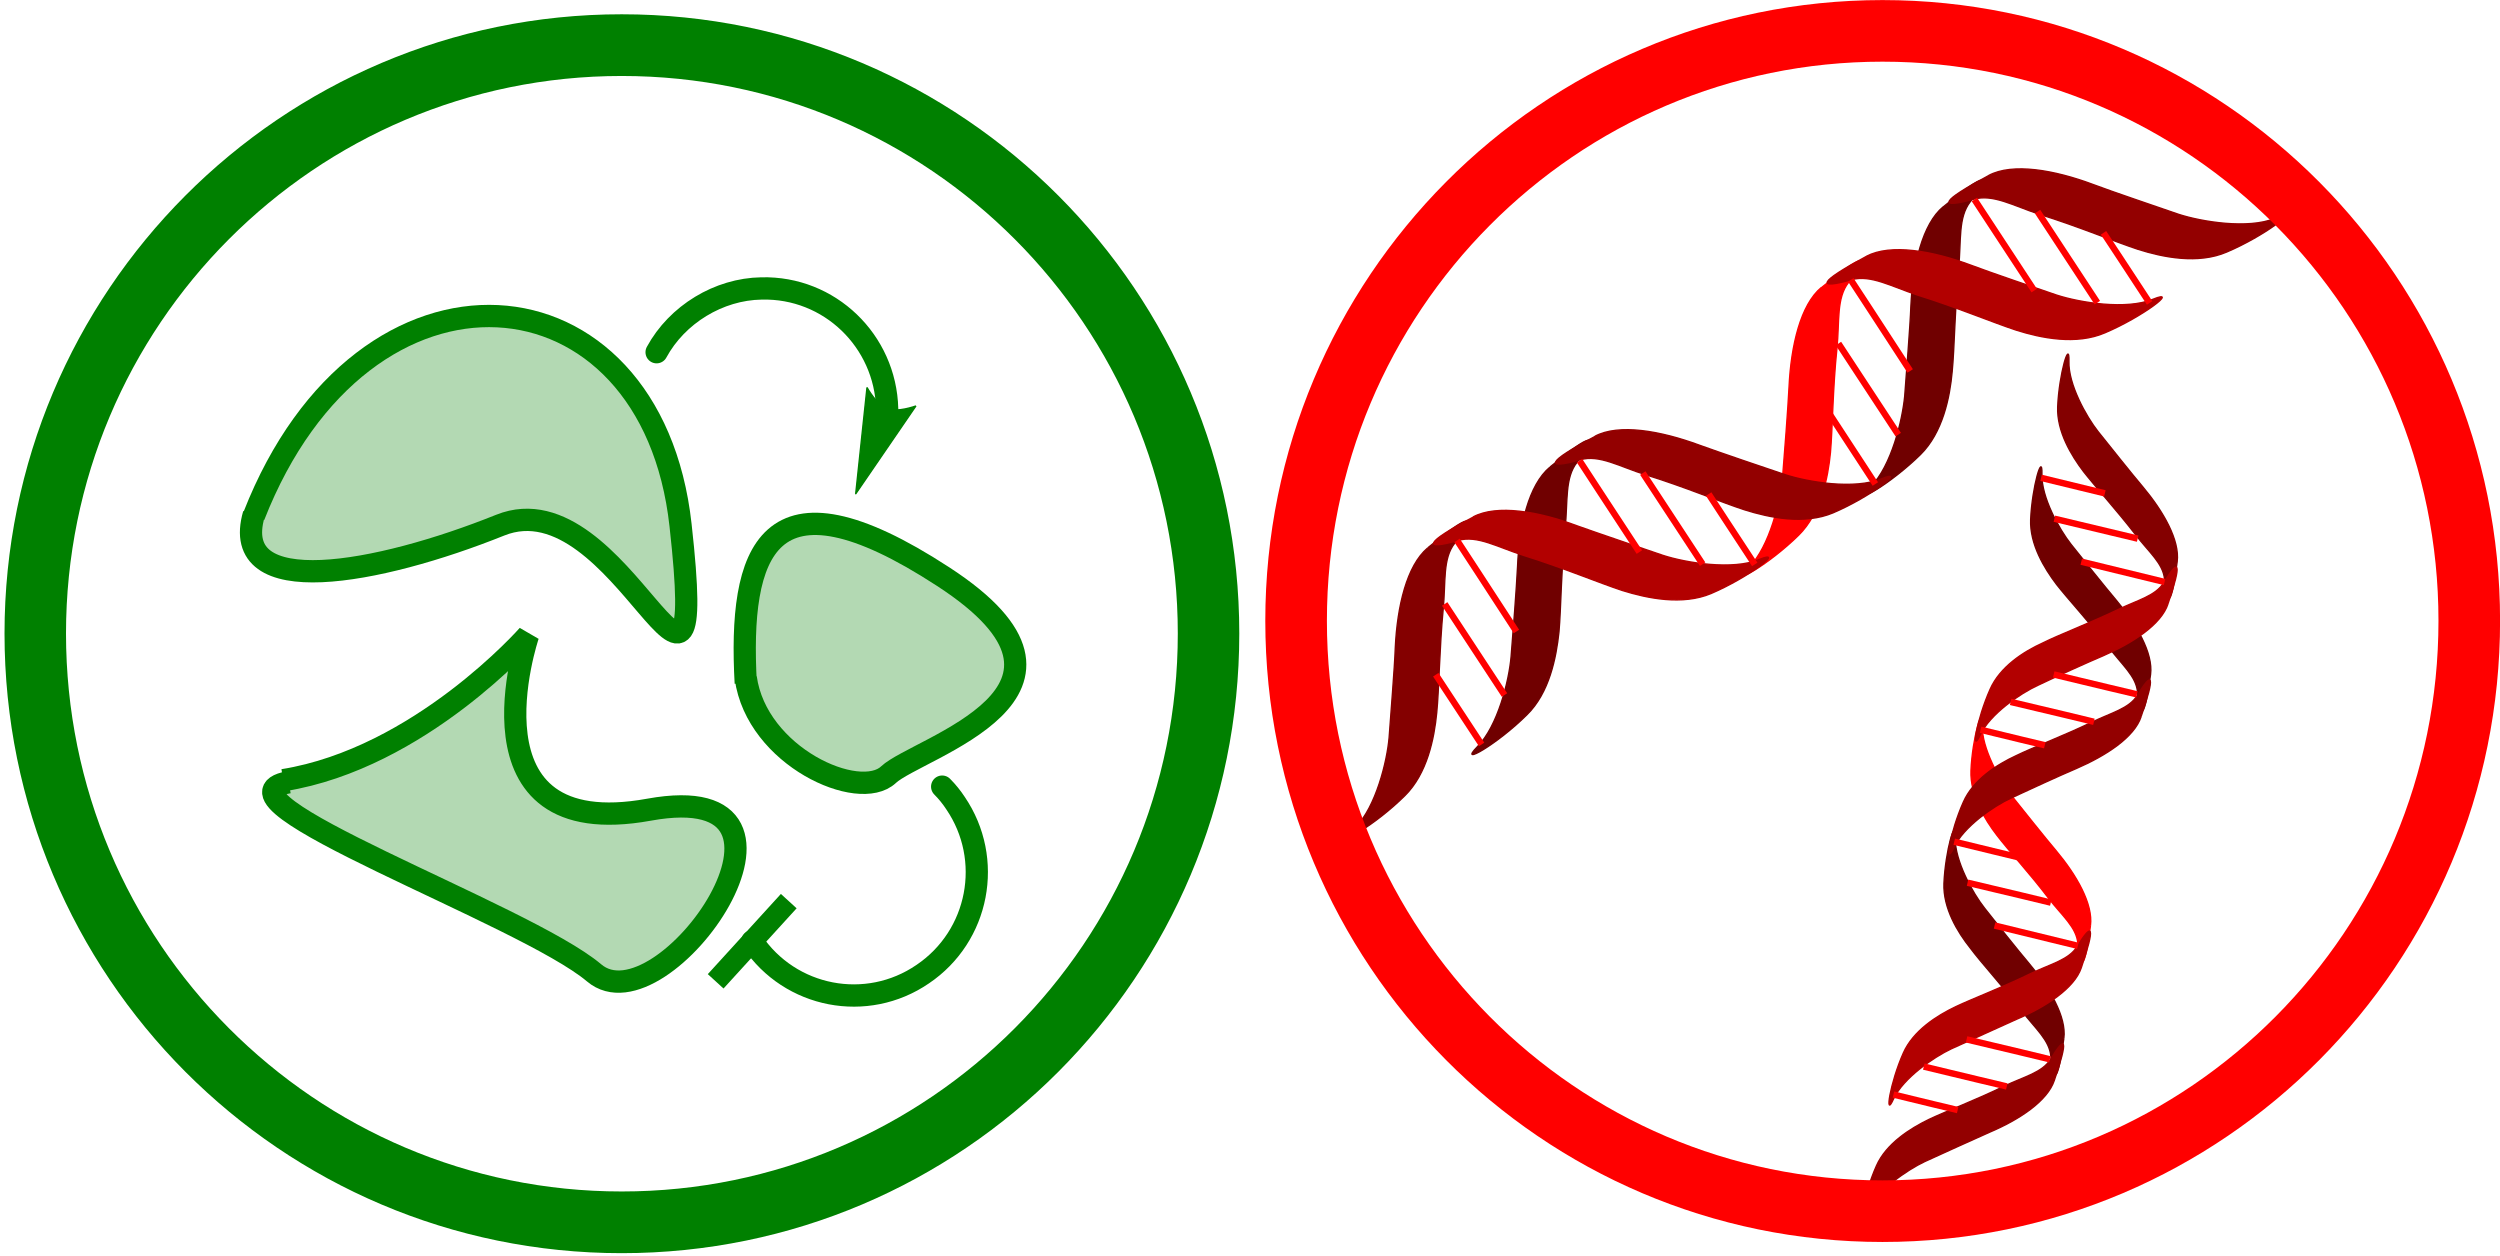 <?xml version="1.0" encoding="UTF-8" standalone="no"?>
<!-- Created with Inkscape (http://www.inkscape.org/) -->

<svg
   xmlns:dc="http://purl.org/dc/elements/1.1/"
   xmlns:cc="http://creativecommons.org/ns#"
   xmlns:rdf="http://www.w3.org/1999/02/22-rdf-syntax-ns#"
   xmlns:svg="http://www.w3.org/2000/svg"
   xmlns="http://www.w3.org/2000/svg"
   xmlns:sodipodi="http://sodipodi.sourceforge.net/DTD/sodipodi-0.dtd"
   xmlns:inkscape="http://www.inkscape.org/namespaces/inkscape"
   width="18.222mm"
   height="9.153mm"
   viewBox="0 0 18.222 9.153"
   version="1.1"
   id="svg8"
   inkscape:version="0.92.4 (5da689c313, 2019-01-14)"
   sodipodi:docname="rna_pep_thumb.svg">
  <defs
     id="defs2">
    <pattern
       y="0"
       x="0"
       height="6"
       width="6"
       patternUnits="userSpaceOnUse"
       id="EMFhbasepattern" />
  </defs>
  <sodipodi:namedview
     id="base"
     pagecolor="#ffffff"
     bordercolor="#666666"
     borderopacity="1.0"
     inkscape:pageopacity="0.0"
     inkscape:pageshadow="2"
     inkscape:zoom="7.9195959"
     inkscape:cx="7.2759458"
     inkscape:cy="4.5025303"
     inkscape:document-units="mm"
     inkscape:current-layer="layer1"
     showgrid="false"
     inkscape:window-width="1920"
     inkscape:window-height="986"
     inkscape:window-x="-11"
     inkscape:window-y="-11"
     inkscape:window-maximized="1"
     fit-margin-top="0"
     fit-margin-left="0"
     fit-margin-right="0"
     fit-margin-bottom="0" />
  <g
     inkscape:label="Layer 1"
     inkscape:groupmode="layer"
     id="layer1"
     transform="translate(-4.913,-131.517)">
    <path
       id="path13"
       d="m 19.077,133.024 c -0.152,0.125 -0.222,0.426 -0.236,0.724 -0.005,0.148 -0.035,0.511 -0.045,0.656 -0.017,0.178 -0.097,0.508 -0.246,0.659 -0.147,0.15 0.147,-0.022 0.361,-0.233 0.162,-0.16 0.214,-0.416 0.231,-0.604 0.017,-0.17 0.02,-0.471 0.047,-0.756 0.02,-0.198 -0.005,-0.368 0.085,-0.483 0.167,-0.21 0.117,-0.223 -0.197,0.038"
       style="fill:none;stroke:#700000;stroke-width:0.01px;stroke-linecap:butt;stroke-linejoin:miter;stroke-miterlimit:2;stroke-dasharray:none;stroke-opacity:1"
       inkscape:connector-curvature="0" />
    <path
       id="path15"
       d="m 19.077,133.024 c -0.152,0.125 -0.222,0.426 -0.236,0.724 -0.005,0.148 -0.035,0.511 -0.045,0.656 -0.017,0.178 -0.097,0.508 -0.246,0.659 -0.147,0.15 0.147,-0.022 0.361,-0.233 0.162,-0.16 0.214,-0.416 0.231,-0.604 0.017,-0.17 0.02,-0.471 0.047,-0.756 0.02,-0.198 -0.005,-0.368 0.085,-0.483 0.167,-0.21 0.117,-0.223 -0.197,0.038 z"
       style="fill:#700000;fill-opacity:1;fill-rule:nonzero;stroke:none;stroke-width:0.066"
       inkscape:connector-curvature="0" />
    <path
       id="path17"
       d="m 16.21,134.922 c -0.154,0.128 -0.224,0.426 -0.236,0.726 -0.007,0.148 -0.035,0.511 -0.047,0.656 -0.015,0.175 -0.097,0.506 -0.246,0.656 -0.147,0.15 0.147,-0.02 0.361,-0.233 0.164,-0.16 0.214,-0.416 0.234,-0.604 0.015,-0.168 0.017,-0.471 0.045,-0.754 0.02,-0.2 -0.003,-0.371 0.087,-0.483 0.164,-0.213 0.115,-0.225 -0.197,0.035"
       style="fill:none;stroke:#700000;stroke-width:0.01px;stroke-linecap:butt;stroke-linejoin:miter;stroke-miterlimit:2;stroke-dasharray:none;stroke-opacity:1"
       inkscape:connector-curvature="0" />
    <path
       id="path19"
       d="m 16.21,134.922 c -0.154,0.128 -0.224,0.426 -0.236,0.726 -0.007,0.148 -0.035,0.511 -0.047,0.656 -0.015,0.175 -0.097,0.506 -0.246,0.656 -0.147,0.15 0.147,-0.02 0.361,-0.233 0.164,-0.16 0.214,-0.416 0.234,-0.604 0.015,-0.168 0.017,-0.471 0.045,-0.754 0.02,-0.2 -0.003,-0.371 0.087,-0.483 0.164,-0.213 0.115,-0.225 -0.197,0.035 z"
       style="fill:#700000;fill-opacity:1;fill-rule:nonzero;stroke:none;stroke-width:0.066"
       inkscape:connector-curvature="0" />
    <path
       id="path21"
       d="m 18.189,133.612 c -0.152,0.125 -0.222,0.426 -0.236,0.724 -0.007,0.148 -0.035,0.511 -0.047,0.656 -0.015,0.178 -0.095,0.508 -0.244,0.659 -0.149,0.15 0.147,-0.022 0.361,-0.233 0.162,-0.16 0.214,-0.416 0.232,-0.604 0.015,-0.17 0.017,-0.471 0.047,-0.756 0.02,-0.198 -0.005,-0.368 0.085,-0.483 0.167,-0.21 0.117,-0.223 -0.197,0.038"
       style="fill:none;stroke:#ff0000;stroke-width:0.01px;stroke-linecap:butt;stroke-linejoin:miter;stroke-miterlimit:2;stroke-dasharray:none;stroke-opacity:1"
       inkscape:connector-curvature="0" />
    <path
       id="path23"
       d="m 18.189,133.612 c -0.152,0.125 -0.222,0.426 -0.236,0.724 -0.007,0.148 -0.035,0.511 -0.047,0.656 -0.015,0.178 -0.095,0.508 -0.244,0.659 -0.149,0.15 0.147,-0.022 0.361,-0.233 0.162,-0.16 0.214,-0.416 0.232,-0.604 0.015,-0.17 0.017,-0.471 0.047,-0.756 0.02,-0.198 -0.005,-0.368 0.085,-0.483 0.167,-0.21 0.117,-0.223 -0.197,0.038 z"
       style="fill:#ff0000;fill-opacity:1;fill-rule:nonzero;stroke:none;stroke-width:0.066"
       inkscape:connector-curvature="0" />
    <path
       id="path25"
       d="m 18.517,133.385 c 0.177,-0.093 0.48,-0.04 0.762,0.065 0.139,0.053 0.485,0.17 0.625,0.218 0.169,0.055 0.508,0.11 0.702,0.03 0.197,-0.08 -0.075,0.128 -0.351,0.245 -0.209,0.09 -0.465,0.038 -0.647,-0.02 -0.162,-0.053 -0.443,-0.17 -0.717,-0.255 -0.192,-0.063 -0.341,-0.15 -0.48,-0.113 -0.259,0.073 -0.251,0.022 0.107,-0.17"
       style="fill:none;stroke:#b20000;stroke-width:0.01px;stroke-linecap:butt;stroke-linejoin:miter;stroke-miterlimit:2;stroke-dasharray:none;stroke-opacity:1"
       inkscape:connector-curvature="0" />
    <path
       id="path27"
       d="m 18.517,133.385 c 0.177,-0.093 0.48,-0.04 0.762,0.065 0.139,0.053 0.485,0.17 0.625,0.218 0.169,0.055 0.508,0.11 0.702,0.03 0.197,-0.08 -0.075,0.128 -0.351,0.245 -0.209,0.09 -0.465,0.038 -0.647,-0.02 -0.162,-0.053 -0.443,-0.17 -0.717,-0.255 -0.192,-0.063 -0.341,-0.15 -0.48,-0.113 -0.259,0.073 -0.251,0.022 0.107,-0.17 z"
       style="fill:#b20000;fill-opacity:1;fill-rule:nonzero;stroke:none;stroke-width:0.066"
       inkscape:connector-curvature="0" />
    <path
       id="path29"
       d="m 15.319,135.511 c -0.152,0.128 -0.222,0.426 -0.236,0.726 -0.005,0.148 -0.035,0.511 -0.045,0.656 -0.015,0.175 -0.097,0.506 -0.246,0.656 -0.147,0.15 0.147,-0.02 0.361,-0.233 0.162,-0.16 0.214,-0.416 0.232,-0.604 0.017,-0.168 0.02,-0.471 0.047,-0.754 0.02,-0.2 -0.005,-0.371 0.085,-0.483 0.167,-0.213 0.117,-0.225 -0.197,0.035"
       style="fill:none;stroke:#840000;stroke-width:0.01px;stroke-linecap:butt;stroke-linejoin:miter;stroke-miterlimit:2;stroke-dasharray:none;stroke-opacity:1"
       inkscape:connector-curvature="0" />
    <path
       id="path31"
       d="m 15.319,135.511 c -0.152,0.128 -0.222,0.426 -0.236,0.726 -0.005,0.148 -0.035,0.511 -0.045,0.656 -0.015,0.175 -0.097,0.506 -0.246,0.656 -0.147,0.15 0.147,-0.02 0.361,-0.233 0.162,-0.16 0.214,-0.416 0.232,-0.604 0.017,-0.168 0.02,-0.471 0.047,-0.754 0.02,-0.2 -0.005,-0.371 0.085,-0.483 0.167,-0.213 0.117,-0.225 -0.197,0.035 z"
       style="fill:#840000;fill-opacity:1;fill-rule:nonzero;stroke:none;stroke-width:0.066"
       inkscape:connector-curvature="0" />
    <path
       id="path33"
       d="m 15.65,135.285 c 0.174,-0.093 0.478,-0.04 0.759,0.065 0.139,0.05 0.488,0.168 0.625,0.215 0.169,0.055 0.508,0.11 0.702,0.03 0.197,-0.08 -0.075,0.13 -0.351,0.248 -0.209,0.088 -0.465,0.035 -0.647,-0.022 -0.162,-0.053 -0.443,-0.17 -0.717,-0.255 -0.192,-0.06 -0.339,-0.15 -0.48,-0.11 -0.256,0.073 -0.251,0.02 0.11,-0.17"
       style="fill:none;stroke:#b20000;stroke-width:0.01px;stroke-linecap:butt;stroke-linejoin:miter;stroke-miterlimit:2;stroke-dasharray:none;stroke-opacity:1"
       inkscape:connector-curvature="0" />
    <path
       id="path35"
       d="m 15.65,135.285 c 0.174,-0.093 0.478,-0.04 0.759,0.065 0.139,0.05 0.488,0.168 0.625,0.215 0.169,0.055 0.508,0.11 0.702,0.03 0.197,-0.08 -0.075,0.13 -0.351,0.248 -0.209,0.088 -0.465,0.035 -0.647,-0.022 -0.162,-0.053 -0.443,-0.17 -0.717,-0.255 -0.192,-0.06 -0.339,-0.15 -0.48,-0.11 -0.256,0.073 -0.251,0.02 0.11,-0.17 z"
       style="fill:#b20000;fill-opacity:1;fill-rule:nonzero;stroke:none;stroke-width:0.066"
       inkscape:connector-curvature="0" />
    <path
       id="path37"
       d="m 19.408,132.796 c 0.174,-0.093 0.478,-0.04 0.759,0.065 0.139,0.053 0.488,0.17 0.625,0.218 0.169,0.055 0.508,0.11 0.702,0.03 0.197,-0.08 -0.075,0.128 -0.351,0.245 -0.209,0.09 -0.465,0.038 -0.647,-0.02 -0.162,-0.053 -0.443,-0.17 -0.717,-0.255 -0.192,-0.063 -0.339,-0.15 -0.48,-0.11 -0.259,0.07 -0.251,0.02 0.11,-0.173"
       style="fill:none;stroke:#930000;stroke-width:0.01px;stroke-linecap:butt;stroke-linejoin:miter;stroke-miterlimit:2;stroke-dasharray:none;stroke-opacity:1"
       inkscape:connector-curvature="0" />
    <path
       id="path39"
       d="m 19.408,132.796 c 0.174,-0.093 0.478,-0.04 0.759,0.065 0.139,0.053 0.488,0.17 0.625,0.218 0.169,0.055 0.508,0.11 0.702,0.03 0.197,-0.08 -0.075,0.128 -0.351,0.245 -0.209,0.09 -0.465,0.038 -0.647,-0.02 -0.162,-0.053 -0.443,-0.17 -0.717,-0.255 -0.192,-0.063 -0.339,-0.15 -0.48,-0.11 -0.259,0.07 -0.251,0.02 0.11,-0.173 z"
       style="fill:#930000;fill-opacity:1;fill-rule:nonzero;stroke:none;stroke-width:0.066"
       inkscape:connector-curvature="0" />
    <path
       id="path41"
       d="m 16.538,134.697 c 0.174,-0.093 0.478,-0.04 0.762,0.065 0.137,0.05 0.485,0.168 0.625,0.215 0.167,0.055 0.505,0.11 0.702,0.03 0.194,-0.08 -0.077,0.13 -0.353,0.248 -0.209,0.088 -0.465,0.035 -0.645,-0.022 -0.164,-0.053 -0.443,-0.17 -0.719,-0.255 -0.192,-0.06 -0.339,-0.15 -0.478,-0.11 -0.259,0.073 -0.254,0.02 0.107,-0.17"
       style="fill:none;stroke:#930000;stroke-width:0.01px;stroke-linecap:butt;stroke-linejoin:miter;stroke-miterlimit:2;stroke-dasharray:none;stroke-opacity:1"
       inkscape:connector-curvature="0" />
    <path
       id="path43"
       d="m 16.538,134.697 c 0.174,-0.093 0.478,-0.04 0.762,0.065 0.137,0.05 0.485,0.168 0.625,0.215 0.167,0.055 0.505,0.11 0.702,0.03 0.194,-0.08 -0.077,0.13 -0.353,0.248 -0.209,0.088 -0.465,0.035 -0.645,-0.022 -0.164,-0.053 -0.443,-0.17 -0.719,-0.255 -0.192,-0.06 -0.339,-0.15 -0.478,-0.11 -0.259,0.073 -0.254,0.02 0.107,-0.17 z"
       style="fill:#930000;fill-opacity:1;fill-rule:nonzero;stroke:none;stroke-width:0.066"
       inkscape:connector-curvature="0" />
    <path
       id="path45"
       d="m 16.426,134.875 c 0,0 0.266,0.408 0.436,0.666"
       style="fill:none;stroke:#ff0000;stroke-width:0.047px;stroke-linecap:butt;stroke-linejoin:miter;stroke-miterlimit:2;stroke-dasharray:none;stroke-opacity:1"
       inkscape:connector-curvature="0" />
    <path
       id="path47"
       d="m 16.887,134.965 c 0,0 0.266,0.406 0.436,0.664"
       style="fill:none;stroke:#ff0000;stroke-width:0.047px;stroke-linecap:butt;stroke-linejoin:miter;stroke-miterlimit:2;stroke-dasharray:none;stroke-opacity:1"
       inkscape:connector-curvature="0" />
    <path
       id="path49"
       d="m 17.367,135.118 c 0,0 0.204,0.313 0.336,0.513"
       style="fill:none;stroke:#ff0000;stroke-width:0.047px;stroke-linecap:butt;stroke-linejoin:miter;stroke-miterlimit:2;stroke-dasharray:none;stroke-opacity:1"
       inkscape:connector-curvature="0" />
    <path
       id="path51"
       d="m 18.248,134.534 c 0,0 0.204,0.313 0.334,0.511"
       style="fill:none;stroke:#ff0000;stroke-width:0.047px;stroke-linecap:butt;stroke-linejoin:miter;stroke-miterlimit:2;stroke-dasharray:none;stroke-opacity:1"
       inkscape:connector-curvature="0" />
    <path
       id="path53"
       d="m 18.313,134.021 c 0,0 0.266,0.406 0.436,0.664"
       style="fill:none;stroke:#ff0000;stroke-width:0.047px;stroke-linecap:butt;stroke-linejoin:miter;stroke-miterlimit:2;stroke-dasharray:none;stroke-opacity:1"
       inkscape:connector-curvature="0" />
    <path
       id="path55"
       d="m 18.403,133.557 c 0,0 0.266,0.406 0.433,0.664"
       style="fill:none;stroke:#ff0000;stroke-width:0.047px;stroke-linecap:butt;stroke-linejoin:miter;stroke-miterlimit:2;stroke-dasharray:none;stroke-opacity:1"
       inkscape:connector-curvature="0" />
    <path
       id="path57"
       d="m 19.304,132.971 c 0,0 0.266,0.406 0.436,0.664"
       style="fill:none;stroke:#ff0000;stroke-width:0.047px;stroke-linecap:butt;stroke-linejoin:miter;stroke-miterlimit:2;stroke-dasharray:none;stroke-opacity:1"
       inkscape:connector-curvature="0" />
    <path
       id="path59"
       d="m 19.764,133.059 c 0,0 0.266,0.406 0.436,0.664"
       style="fill:none;stroke:#ff0000;stroke-width:0.047px;stroke-linecap:butt;stroke-linejoin:miter;stroke-miterlimit:2;stroke-dasharray:none;stroke-opacity:1"
       inkscape:connector-curvature="0" />
    <path
       id="path61"
       d="m 20.245,133.214 c 0,0 0.207,0.313 0.336,0.511"
       style="fill:none;stroke:#ff0000;stroke-width:0.047px;stroke-linecap:butt;stroke-linejoin:miter;stroke-miterlimit:2;stroke-dasharray:none;stroke-opacity:1"
       inkscape:connector-curvature="0" />
    <path
       id="path63"
       d="m 15.378,136.435 c 0,0 0.204,0.311 0.334,0.508"
       style="fill:none;stroke:#ff0000;stroke-width:0.047px;stroke-linecap:butt;stroke-linejoin:miter;stroke-miterlimit:2;stroke-dasharray:none;stroke-opacity:1"
       inkscape:connector-curvature="0" />
    <path
       id="path65"
       d="m 15.443,135.919 c 0,0 0.266,0.406 0.436,0.664"
       style="fill:none;stroke:#ff0000;stroke-width:0.047px;stroke-linecap:butt;stroke-linejoin:miter;stroke-miterlimit:2;stroke-dasharray:none;stroke-opacity:1"
       inkscape:connector-curvature="0" />
    <path
       id="path67"
       d="m 15.533,135.456 c 0,0 0.266,0.406 0.433,0.664"
       style="fill:none;stroke:#ff0000;stroke-width:0.047px;stroke-linecap:butt;stroke-linejoin:miter;stroke-miterlimit:2;stroke-dasharray:none;stroke-opacity:1"
       inkscape:connector-curvature="0" />
    <path
       id="path69"
       d="m 19.956,139.085 c 0.02,-0.155 -0.102,-0.366 -0.254,-0.546 -0.075,-0.088 -0.254,-0.313 -0.324,-0.403 -0.087,-0.11 -0.217,-0.346 -0.214,-0.511 0.005,-0.168 -0.072,0.093 -0.082,0.331 -0.007,0.18 0.1,0.356 0.192,0.471 0.08,0.108 0.241,0.283 0.378,0.461 0.095,0.125 0.199,0.21 0.209,0.326 0.017,0.21 0.052,0.193 0.095,-0.128"
       style="fill:none;stroke:#700000;stroke-width:0.01px;stroke-linecap:butt;stroke-linejoin:miter;stroke-miterlimit:2;stroke-dasharray:none;stroke-opacity:1"
       inkscape:connector-curvature="0" />
    <path
       id="path71"
       d="m 19.956,139.085 c 0.02,-0.155 -0.102,-0.366 -0.254,-0.546 -0.075,-0.088 -0.254,-0.313 -0.324,-0.403 -0.087,-0.11 -0.217,-0.346 -0.214,-0.511 0.005,-0.168 -0.072,0.093 -0.082,0.331 -0.007,0.18 0.1,0.356 0.192,0.471 0.08,0.108 0.241,0.283 0.378,0.461 0.095,0.125 0.199,0.21 0.209,0.326 0.017,0.21 0.052,0.193 0.095,-0.128 z"
       style="fill:#700000;fill-opacity:1;fill-rule:nonzero;stroke:none;stroke-width:0.066"
       inkscape:connector-curvature="0" />
    <path
       id="path73"
       d="m 20.588,136.433 c 0.02,-0.155 -0.102,-0.366 -0.254,-0.546 -0.075,-0.088 -0.254,-0.313 -0.326,-0.403 -0.085,-0.108 -0.217,-0.343 -0.212,-0.511 0.005,-0.168 -0.072,0.093 -0.082,0.331 -0.007,0.18 0.1,0.356 0.189,0.473 0.082,0.105 0.244,0.281 0.381,0.458 0.095,0.128 0.199,0.21 0.209,0.326 0.017,0.213 0.052,0.193 0.095,-0.128"
       style="fill:none;stroke:#700000;stroke-width:0.01px;stroke-linecap:butt;stroke-linejoin:miter;stroke-miterlimit:2;stroke-dasharray:none;stroke-opacity:1"
       inkscape:connector-curvature="0" />
    <path
       id="path75"
       d="m 20.588,136.433 c 0.02,-0.155 -0.102,-0.366 -0.254,-0.546 -0.075,-0.088 -0.254,-0.313 -0.326,-0.403 -0.085,-0.108 -0.217,-0.343 -0.212,-0.511 0.005,-0.168 -0.072,0.093 -0.082,0.331 -0.007,0.18 0.1,0.356 0.189,0.473 0.082,0.105 0.244,0.281 0.381,0.458 0.095,0.128 0.199,0.21 0.209,0.326 0.017,0.213 0.052,0.193 0.095,-0.128 z"
       style="fill:#700000;fill-opacity:1;fill-rule:nonzero;stroke:none;stroke-width:0.066"
       inkscape:connector-curvature="0" />
    <path
       id="path77"
       d="m 20.15,138.263 c 0.02,-0.155 -0.1,-0.366 -0.251,-0.546 -0.075,-0.088 -0.254,-0.313 -0.326,-0.403 -0.085,-0.11 -0.217,-0.346 -0.212,-0.511 0.005,-0.168 -0.072,0.093 -0.082,0.331 -0.007,0.178 0.1,0.356 0.189,0.471 0.082,0.108 0.244,0.283 0.378,0.461 0.097,0.125 0.202,0.21 0.212,0.326 0.017,0.21 0.052,0.19 0.092,-0.128"
       style="fill:none;stroke:#ff0000;stroke-width:0.01px;stroke-linecap:butt;stroke-linejoin:miter;stroke-miterlimit:2;stroke-dasharray:none;stroke-opacity:1"
       inkscape:connector-curvature="0" />
    <path
       id="path79"
       d="m 20.15,138.263 c 0.02,-0.155 -0.1,-0.366 -0.251,-0.546 -0.075,-0.088 -0.254,-0.313 -0.326,-0.403 -0.085,-0.11 -0.217,-0.346 -0.212,-0.511 0.005,-0.168 -0.072,0.093 -0.082,0.331 -0.007,0.178 0.1,0.356 0.189,0.471 0.082,0.108 0.244,0.283 0.378,0.461 0.097,0.125 0.202,0.21 0.212,0.326 0.017,0.21 0.052,0.19 0.092,-0.128 z"
       style="fill:#ff0000;fill-opacity:1;fill-rule:nonzero;stroke:none;stroke-width:0.066"
       inkscape:connector-curvature="0" />
    <path
       id="path81"
       d="m 20.083,138.571 c -0.05,0.148 -0.254,0.283 -0.473,0.376 -0.107,0.048 -0.371,0.168 -0.475,0.215 -0.127,0.06 -0.351,0.213 -0.421,0.366 -0.067,0.15 -0.025,-0.118 0.072,-0.336 0.072,-0.163 0.246,-0.273 0.383,-0.338 0.122,-0.058 0.346,-0.143 0.55,-0.243 0.142,-0.068 0.274,-0.098 0.334,-0.195 0.112,-0.183 0.134,-0.15 0.03,0.155"
       style="fill:none;stroke:#b20000;stroke-width:0.01px;stroke-linecap:butt;stroke-linejoin:miter;stroke-miterlimit:2;stroke-dasharray:none;stroke-opacity:1"
       inkscape:connector-curvature="0" />
    <path
       id="path83"
       d="m 20.083,138.571 c -0.05,0.148 -0.254,0.283 -0.473,0.376 -0.107,0.048 -0.371,0.168 -0.475,0.215 -0.127,0.06 -0.351,0.213 -0.421,0.366 -0.067,0.15 -0.025,-0.118 0.072,-0.336 0.072,-0.163 0.246,-0.273 0.383,-0.338 0.122,-0.058 0.346,-0.143 0.55,-0.243 0.142,-0.068 0.274,-0.098 0.334,-0.195 0.112,-0.183 0.134,-0.15 0.03,0.155 z"
       style="fill:#b20000;fill-opacity:1;fill-rule:nonzero;stroke:none;stroke-width:0.066"
       inkscape:connector-curvature="0" />
    <path
       id="path85"
       d="m 20.782,135.611 c 0.02,-0.155 -0.1,-0.366 -0.251,-0.546 -0.075,-0.088 -0.254,-0.313 -0.326,-0.403 -0.085,-0.108 -0.217,-0.343 -0.212,-0.511 0.005,-0.168 -0.072,0.093 -0.082,0.331 -0.007,0.18 0.1,0.356 0.189,0.473 0.082,0.105 0.241,0.281 0.378,0.458 0.097,0.128 0.202,0.21 0.212,0.326 0.017,0.213 0.052,0.193 0.092,-0.128"
       style="fill:none;stroke:#840000;stroke-width:0.01px;stroke-linecap:butt;stroke-linejoin:miter;stroke-miterlimit:2;stroke-dasharray:none;stroke-opacity:1"
       inkscape:connector-curvature="0" />
    <path
       id="path87"
       d="m 20.782,135.611 c 0.02,-0.155 -0.1,-0.366 -0.251,-0.546 -0.075,-0.088 -0.254,-0.313 -0.326,-0.403 -0.085,-0.108 -0.217,-0.343 -0.212,-0.511 0.005,-0.168 -0.072,0.093 -0.082,0.331 -0.007,0.18 0.1,0.356 0.189,0.473 0.082,0.105 0.241,0.281 0.378,0.458 0.097,0.128 0.202,0.21 0.212,0.326 0.017,0.213 0.052,0.193 0.092,-0.128 z"
       style="fill:#840000;fill-opacity:1;fill-rule:nonzero;stroke:none;stroke-width:0.066"
       inkscape:connector-curvature="0" />
    <path
       id="path89"
       d="m 20.715,135.919 c -0.05,0.15 -0.254,0.283 -0.473,0.378 -0.107,0.045 -0.371,0.165 -0.475,0.215 -0.127,0.058 -0.351,0.21 -0.421,0.363 -0.07,0.15 -0.025,-0.115 0.072,-0.333 0.072,-0.165 0.246,-0.276 0.383,-0.338 0.119,-0.06 0.344,-0.145 0.548,-0.243 0.144,-0.07 0.276,-0.1 0.336,-0.198 0.11,-0.183 0.134,-0.148 0.03,0.155"
       style="fill:none;stroke:#b20000;stroke-width:0.01px;stroke-linecap:butt;stroke-linejoin:miter;stroke-miterlimit:2;stroke-dasharray:none;stroke-opacity:1"
       inkscape:connector-curvature="0" />
    <path
       id="path91"
       d="m 20.715,135.919 c -0.05,0.15 -0.254,0.283 -0.473,0.378 -0.107,0.045 -0.371,0.165 -0.475,0.215 -0.127,0.058 -0.351,0.21 -0.421,0.363 -0.07,0.15 -0.025,-0.115 0.072,-0.333 0.072,-0.165 0.246,-0.276 0.383,-0.338 0.119,-0.06 0.344,-0.145 0.548,-0.243 0.144,-0.07 0.276,-0.1 0.336,-0.198 0.11,-0.183 0.134,-0.148 0.03,0.155 z"
       style="fill:#b20000;fill-opacity:1;fill-rule:nonzero;stroke:none;stroke-width:0.066"
       inkscape:connector-curvature="0" />
    <path
       id="path93"
       d="m 19.886,139.393 c -0.05,0.148 -0.251,0.283 -0.47,0.376 -0.11,0.048 -0.371,0.168 -0.475,0.215 -0.127,0.06 -0.351,0.213 -0.421,0.366 -0.07,0.15 -0.027,-0.118 0.07,-0.336 0.072,-0.163 0.249,-0.273 0.383,-0.338 0.122,-0.058 0.346,-0.143 0.55,-0.243 0.142,-0.068 0.276,-0.098 0.336,-0.195 0.11,-0.183 0.132,-0.15 0.027,0.155"
       style="fill:none;stroke:#930000;stroke-width:0.01px;stroke-linecap:butt;stroke-linejoin:miter;stroke-miterlimit:2;stroke-dasharray:none;stroke-opacity:1"
       inkscape:connector-curvature="0" />
    <path
       id="path95"
       d="m 19.886,139.393 c -0.05,0.148 -0.251,0.283 -0.47,0.376 -0.11,0.048 -0.371,0.168 -0.475,0.215 -0.127,0.06 -0.351,0.213 -0.421,0.366 -0.07,0.15 -0.027,-0.118 0.07,-0.336 0.072,-0.163 0.249,-0.273 0.383,-0.338 0.122,-0.058 0.346,-0.143 0.55,-0.243 0.142,-0.068 0.276,-0.098 0.336,-0.195 0.11,-0.183 0.132,-0.15 0.027,0.155 z"
       style="fill:#930000;fill-opacity:1;fill-rule:nonzero;stroke:none;stroke-width:0.066"
       inkscape:connector-curvature="0" />
    <path
       id="path97"
       d="m 20.519,136.741 c -0.05,0.15 -0.254,0.283 -0.473,0.378 -0.107,0.045 -0.368,0.165 -0.475,0.215 -0.127,0.058 -0.348,0.21 -0.418,0.363 -0.07,0.15 -0.027,-0.115 0.07,-0.333 0.072,-0.165 0.249,-0.276 0.383,-0.338 0.122,-0.06 0.346,-0.145 0.55,-0.243 0.142,-0.07 0.276,-0.1 0.336,-0.198 0.11,-0.183 0.132,-0.148 0.027,0.155"
       style="fill:none;stroke:#930000;stroke-width:0.01px;stroke-linecap:butt;stroke-linejoin:miter;stroke-miterlimit:2;stroke-dasharray:none;stroke-opacity:1"
       inkscape:connector-curvature="0" />
    <path
       id="path99"
       d="m 20.519,136.741 c -0.05,0.15 -0.254,0.283 -0.473,0.378 -0.107,0.045 -0.368,0.165 -0.475,0.215 -0.127,0.058 -0.348,0.21 -0.418,0.363 -0.07,0.15 -0.027,-0.115 0.07,-0.333 0.072,-0.165 0.249,-0.276 0.383,-0.338 0.122,-0.06 0.346,-0.145 0.55,-0.243 0.142,-0.07 0.276,-0.1 0.336,-0.198 0.11,-0.183 0.132,-0.148 0.027,0.155 z"
       style="fill:#930000;fill-opacity:1;fill-rule:nonzero;stroke:none;stroke-width:0.066"
       inkscape:connector-curvature="0" />
    <path
       id="path101"
       d="m 20.489,136.578 c 0,0 -0.373,-0.088 -0.607,-0.145"
       style="fill:none;stroke:#ff0000;stroke-width:0.047px;stroke-linecap:butt;stroke-linejoin:miter;stroke-miterlimit:2;stroke-dasharray:none;stroke-opacity:1"
       inkscape:connector-curvature="0" />
    <path
       id="path103"
       d="m 20.175,136.778 c 0,0 -0.371,-0.09 -0.607,-0.145"
       style="fill:none;stroke:#ff0000;stroke-width:0.047px;stroke-linecap:butt;stroke-linejoin:miter;stroke-miterlimit:2;stroke-dasharray:none;stroke-opacity:1"
       inkscape:connector-curvature="0" />
    <path
       id="path105"
       d="m 19.817,136.949 c 0,0 -0.286,-0.068 -0.468,-0.113"
       style="fill:none;stroke:#ff0000;stroke-width:0.047px;stroke-linecap:butt;stroke-linejoin:miter;stroke-miterlimit:2;stroke-dasharray:none;stroke-opacity:1"
       inkscape:connector-curvature="0" />
    <path
       id="path107"
       d="m 19.622,137.765 c 0,0 -0.286,-0.07 -0.465,-0.113"
       style="fill:none;stroke:#ff0000;stroke-width:0.047px;stroke-linecap:butt;stroke-linejoin:miter;stroke-miterlimit:2;stroke-dasharray:none;stroke-opacity:1"
       inkscape:connector-curvature="0" />
    <path
       id="path109"
       d="m 19.861,138.096 c 0,0 -0.371,-0.09 -0.607,-0.145"
       style="fill:none;stroke:#ff0000;stroke-width:0.047px;stroke-linecap:butt;stroke-linejoin:miter;stroke-miterlimit:2;stroke-dasharray:none;stroke-opacity:1"
       inkscape:connector-curvature="0" />
    <path
       id="path111"
       d="m 20.058,138.411 c 0,0 -0.371,-0.09 -0.607,-0.148"
       style="fill:none;stroke:#ff0000;stroke-width:0.047px;stroke-linecap:butt;stroke-linejoin:miter;stroke-miterlimit:2;stroke-dasharray:none;stroke-opacity:1"
       inkscape:connector-curvature="0" />
    <path
       id="path113"
       d="m 19.854,139.238 c 0,0 -0.371,-0.09 -0.607,-0.145"
       style="fill:none;stroke:#ff0000;stroke-width:0.047px;stroke-linecap:butt;stroke-linejoin:miter;stroke-miterlimit:2;stroke-dasharray:none;stroke-opacity:1"
       inkscape:connector-curvature="0" />
    <path
       id="path115"
       d="m 19.54,139.436 c 0,0 -0.371,-0.088 -0.605,-0.145"
       style="fill:none;stroke:#ff0000;stroke-width:0.047px;stroke-linecap:butt;stroke-linejoin:miter;stroke-miterlimit:2;stroke-dasharray:none;stroke-opacity:1"
       inkscape:connector-curvature="0" />
    <path
       id="path117"
       d="m 19.182,139.608 c 0,0 -0.286,-0.068 -0.468,-0.113"
       style="fill:none;stroke:#ff0000;stroke-width:0.047px;stroke-linecap:butt;stroke-linejoin:miter;stroke-miterlimit:2;stroke-dasharray:none;stroke-opacity:1"
       inkscape:connector-curvature="0" />
    <path
       id="path119"
       d="m 20.255,135.113 c 0,0 -0.286,-0.07 -0.465,-0.113"
       style="fill:none;stroke:#ff0000;stroke-width:0.047px;stroke-linecap:butt;stroke-linejoin:miter;stroke-miterlimit:2;stroke-dasharray:none;stroke-opacity:1"
       inkscape:connector-curvature="0" />
    <path
       id="path121"
       d="m 20.494,135.443 c 0,0 -0.371,-0.088 -0.607,-0.145"
       style="fill:none;stroke:#ff0000;stroke-width:0.047px;stroke-linecap:butt;stroke-linejoin:miter;stroke-miterlimit:2;stroke-dasharray:none;stroke-opacity:1"
       inkscape:connector-curvature="0" />
    <path
       id="path123"
       d="m 20.69,135.759 c 0,0 -0.371,-0.09 -0.607,-0.148"
       style="fill:none;stroke:#ff0000;stroke-width:0.047px;stroke-linecap:butt;stroke-linejoin:miter;stroke-miterlimit:2;stroke-dasharray:none;stroke-opacity:1"
       inkscape:connector-curvature="0" />
    <path
       id="path125"
       d="m 22.911,136.042 c 0,2.377 -1.914,4.303 -4.277,4.303 -2.36,0 -4.274,-1.926 -4.274,-4.303 0,-2.374 1.914,-4.3 4.274,-4.3 2.362,0 4.277,1.926 4.277,4.3"
       style="fill:none;stroke:#ff0000;stroke-width:0.449px;stroke-linecap:butt;stroke-linejoin:miter;stroke-miterlimit:2;stroke-dasharray:none;stroke-opacity:1"
       inkscape:connector-curvature="0" />
    <g
       id="g842"
       transform="matrix(0.6,0,0,0.602,-41.57,59.497)">
      <path
         inkscape:connector-curvature="0"
         style="fill:none;stroke:#008000;stroke-width:0.747px;stroke-linecap:butt;stroke-linejoin:miter;stroke-miterlimit:2;stroke-dasharray:none;stroke-opacity:1"
         d="m 92.153,127.305 c 0,3.938 -3.191,7.129 -7.129,7.129 -3.934,0 -7.124,-3.191 -7.124,-7.129 0,-3.934 3.191,-7.124 7.124,-7.124 3.938,0 7.129,3.191 7.129,7.124"
         id="path1506" />
      <path
         inkscape:connector-curvature="0"
         style="fill:#b3d9b3;fill-opacity:1;fill-rule:evenodd;stroke:none;stroke-width:0.109"
         d="m 80.556,125.881 0.129,-0.299 0.141,-0.282 0.149,-0.261 0.162,-0.241 0.17,-0.22 0.174,-0.199 0.183,-0.183 0.187,-0.158 0.195,-0.141 0.199,-0.12 0.199,-0.1 0.203,-0.083 0.203,-0.062 0.203,-0.042 0.203,-0.025 0.402,0.013 0.195,0.029 0.378,0.12 0.178,0.087 0.174,0.108 0.166,0.12 0.154,0.141 0.145,0.158 0.137,0.178 0.124,0.191 0.108,0.212 0.1,0.224 0.083,0.245 0.066,0.261 0.05,0.278 0.021,0.162 0.033,0.324 0.025,0.27 0.012,0.22 v 0.174 l -0.008,0.133 -0.021,0.095 -0.029,0.058 -0.037,0.025 -0.046,-0.004 -0.058,-0.029 -0.062,-0.054 -0.071,-0.07 -0.17,-0.191 -0.091,-0.112 -0.104,-0.116 -0.108,-0.12 -0.112,-0.116 -0.12,-0.116 -0.129,-0.108 -0.133,-0.1 -0.137,-0.083 -0.141,-0.066 -0.145,-0.05 -0.149,-0.025 -0.158,0.004 -0.158,0.033 -0.075,0.025 -0.315,0.12 -0.32,0.112 -0.32,0.095 -0.618,0.154 -0.286,0.046 -0.27,0.029 h -0.241 l -0.212,-0.025 -0.178,-0.05 -0.137,-0.087 -0.087,-0.116 -0.042,-0.154 0.017,-0.191 0.017,-0.066 z"
         id="path1508" />
      <path
         inkscape:connector-curvature="0"
         style="fill:none;stroke:#008000;stroke-width:0.27px;stroke-linecap:butt;stroke-linejoin:miter;stroke-miterlimit:2;stroke-dasharray:none;stroke-opacity:1"
         d="m 80.556,125.881 c 1.336,-3.398 4.83,-3.087 5.183,0.112 0.357,3.199 -0.71,-0.593 -2.191,0 -1.481,0.593 -3.303,0.934 -2.992,-0.133"
         id="path1510" />
      <path
         inkscape:connector-curvature="0"
         style="fill:#b3d9b3;fill-opacity:1;fill-rule:evenodd;stroke:none;stroke-width:0.109"
         d="m 80.912,129.081 0.423,-0.095 0.407,-0.137 0.382,-0.174 0.357,-0.199 0.324,-0.207 0.286,-0.212 0.249,-0.203 0.212,-0.187 0.158,-0.154 0.112,-0.112 0.058,-0.062 0.008,-0.013 -0.008,0.029 -0.025,0.083 -0.033,0.124 -0.033,0.162 -0.029,0.187 -0.021,0.207 -0.004,0.22 0.017,0.22 0.046,0.216 0.079,0.203 0.12,0.178 0.17,0.145 0.22,0.112 0.282,0.062 0.344,0.004 0.344,-0.042 0.282,-0.037 0.232,0.004 0.187,0.033 0.141,0.066 0.104,0.087 0.066,0.112 0.033,0.133 v 0.145 l -0.025,0.158 -0.129,0.332 -0.095,0.166 -0.112,0.162 -0.124,0.158 -0.137,0.141 -0.141,0.133 -0.149,0.108 -0.149,0.087 -0.149,0.062 -0.145,0.029 h -0.137 l -0.129,-0.042 -0.091,-0.062 -0.149,-0.108 -0.187,-0.12 -0.224,-0.129 -0.249,-0.133 -0.274,-0.137 -0.286,-0.141 -0.602,-0.286 -0.303,-0.145 -0.29,-0.141 -0.278,-0.133 -0.261,-0.133 -0.232,-0.124 -0.199,-0.116 -0.162,-0.108 -0.12,-0.1 -0.066,-0.083 -0.012,-0.07 0.054,-0.058 0.116,-0.042 h 0.017 z"
         id="path1512" />
      <path
         inkscape:connector-curvature="0"
         style="fill:none;stroke:#008000;stroke-width:0.27px;stroke-linecap:butt;stroke-linejoin:miter;stroke-miterlimit:2;stroke-dasharray:none;stroke-opacity:1"
         d="m 80.912,129.081 c 1.664,-0.266 2.975,-1.755 2.975,-1.755 0,0 -0.863,2.535 1.469,2.112 2.332,-0.423 0.174,2.689 -0.668,1.975 -0.842,-0.71 -4.797,-2.108 -3.71,-2.307"
         id="path1514" />
      <path
         inkscape:connector-curvature="0"
         style="fill:#b3d9b3;fill-opacity:1;fill-rule:evenodd;stroke:none;stroke-width:0.109"
         d="m 86.531,127.906 -0.008,-0.548 0.012,-0.249 0.025,-0.232 0.046,-0.212 0.062,-0.187 0.079,-0.162 0.104,-0.137 0.129,-0.1 0.154,-0.07 0.178,-0.029 0.207,0.004 0.241,0.05 0.274,0.095 0.307,0.141 0.344,0.191 0.245,0.154 0.324,0.232 0.245,0.216 0.166,0.207 0.1,0.191 0.042,0.178 -0.012,0.166 -0.058,0.158 -0.095,0.141 -0.124,0.137 -0.149,0.12 -0.166,0.116 -0.17,0.104 -0.174,0.095 -0.315,0.166 -0.129,0.07 -0.104,0.066 -0.041,0.033 -0.154,0.079 -0.203,0.017 -0.237,-0.042 -0.253,-0.1 -0.249,-0.154 -0.232,-0.199 -0.199,-0.241 -0.141,-0.278 -0.066,-0.257 z"
         id="path1516" />
      <path
         inkscape:connector-curvature="0"
         style="fill:none;stroke:#008000;stroke-width:0.27px;stroke-linecap:butt;stroke-linejoin:miter;stroke-miterlimit:2;stroke-dasharray:none;stroke-opacity:1"
         d="m 86.531,127.906 c -0.087,-1.577 0.245,-2.689 2.398,-1.29 2.158,1.398 -0.307,2.066 -0.664,2.398 -0.357,0.336 -1.602,-0.22 -1.734,-1.174"
         id="path1518" />
      <path
         inkscape:connector-curvature="0"
         style="fill:none;stroke:#008000;stroke-width:0.27px;stroke-linecap:round;stroke-linejoin:miter;stroke-miterlimit:2;stroke-dasharray:none;stroke-opacity:1"
         d="m 88.249,124.583 c -0.021,-0.822 -0.701,-1.477 -1.527,-1.456 -0.519,0.008 -1.025,0.315 -1.274,0.772"
         id="path1520" />
      <path
         inkscape:connector-curvature="0"
         style="fill:none;stroke:#008000;stroke-width:0.017px;stroke-linecap:round;stroke-linejoin:miter;stroke-miterlimit:2;stroke-dasharray:none;stroke-opacity:1"
         d="m 87.867,125.612 c 0,0 0.137,-1.286 0.137,-1.286 0,0 0.116,0.212 0.245,0.257 0.124,0.05 0.349,-0.033 0.349,-0.033 0,0 -0.73,1.062 -0.73,1.062 0,0 0,0 0,0"
         id="path1522" />
      <path
         inkscape:connector-curvature="0"
         style="fill:#008000;fill-opacity:1;fill-rule:nonzero;stroke:none;stroke-width:0.109"
         d="m 87.867,125.612 c 0,0 0.137,-1.286 0.137,-1.286 0,0 0.116,0.212 0.245,0.257 0.124,0.05 0.349,-0.033 0.349,-0.033 0,0 -0.73,1.062 -0.73,1.062 0,0 0,0 0,0 z"
         id="path1524" />
      <path
         inkscape:connector-curvature="0"
         style="fill:none;stroke:#008000;stroke-width:0.27px;stroke-linecap:round;stroke-linejoin:miter;stroke-miterlimit:2;stroke-dasharray:none;stroke-opacity:1"
         d="m 86.61,131.031 c 0.461,0.685 1.39,0.863 2.071,0.398 0.685,-0.461 0.863,-1.39 0.398,-2.071 -0.046,-0.07 -0.1,-0.137 -0.162,-0.199"
         id="path1526" />
      <path
         inkscape:connector-curvature="0"
         style="fill:#008000;fill-opacity:1;fill-rule:evenodd;stroke:none;stroke-width:0.109"
         d="m 86.07,131.429 0.888,-0.971 0.191,0.174 -0.888,0.971 z"
         id="path1528" />
    </g>
  </g>
</svg>
